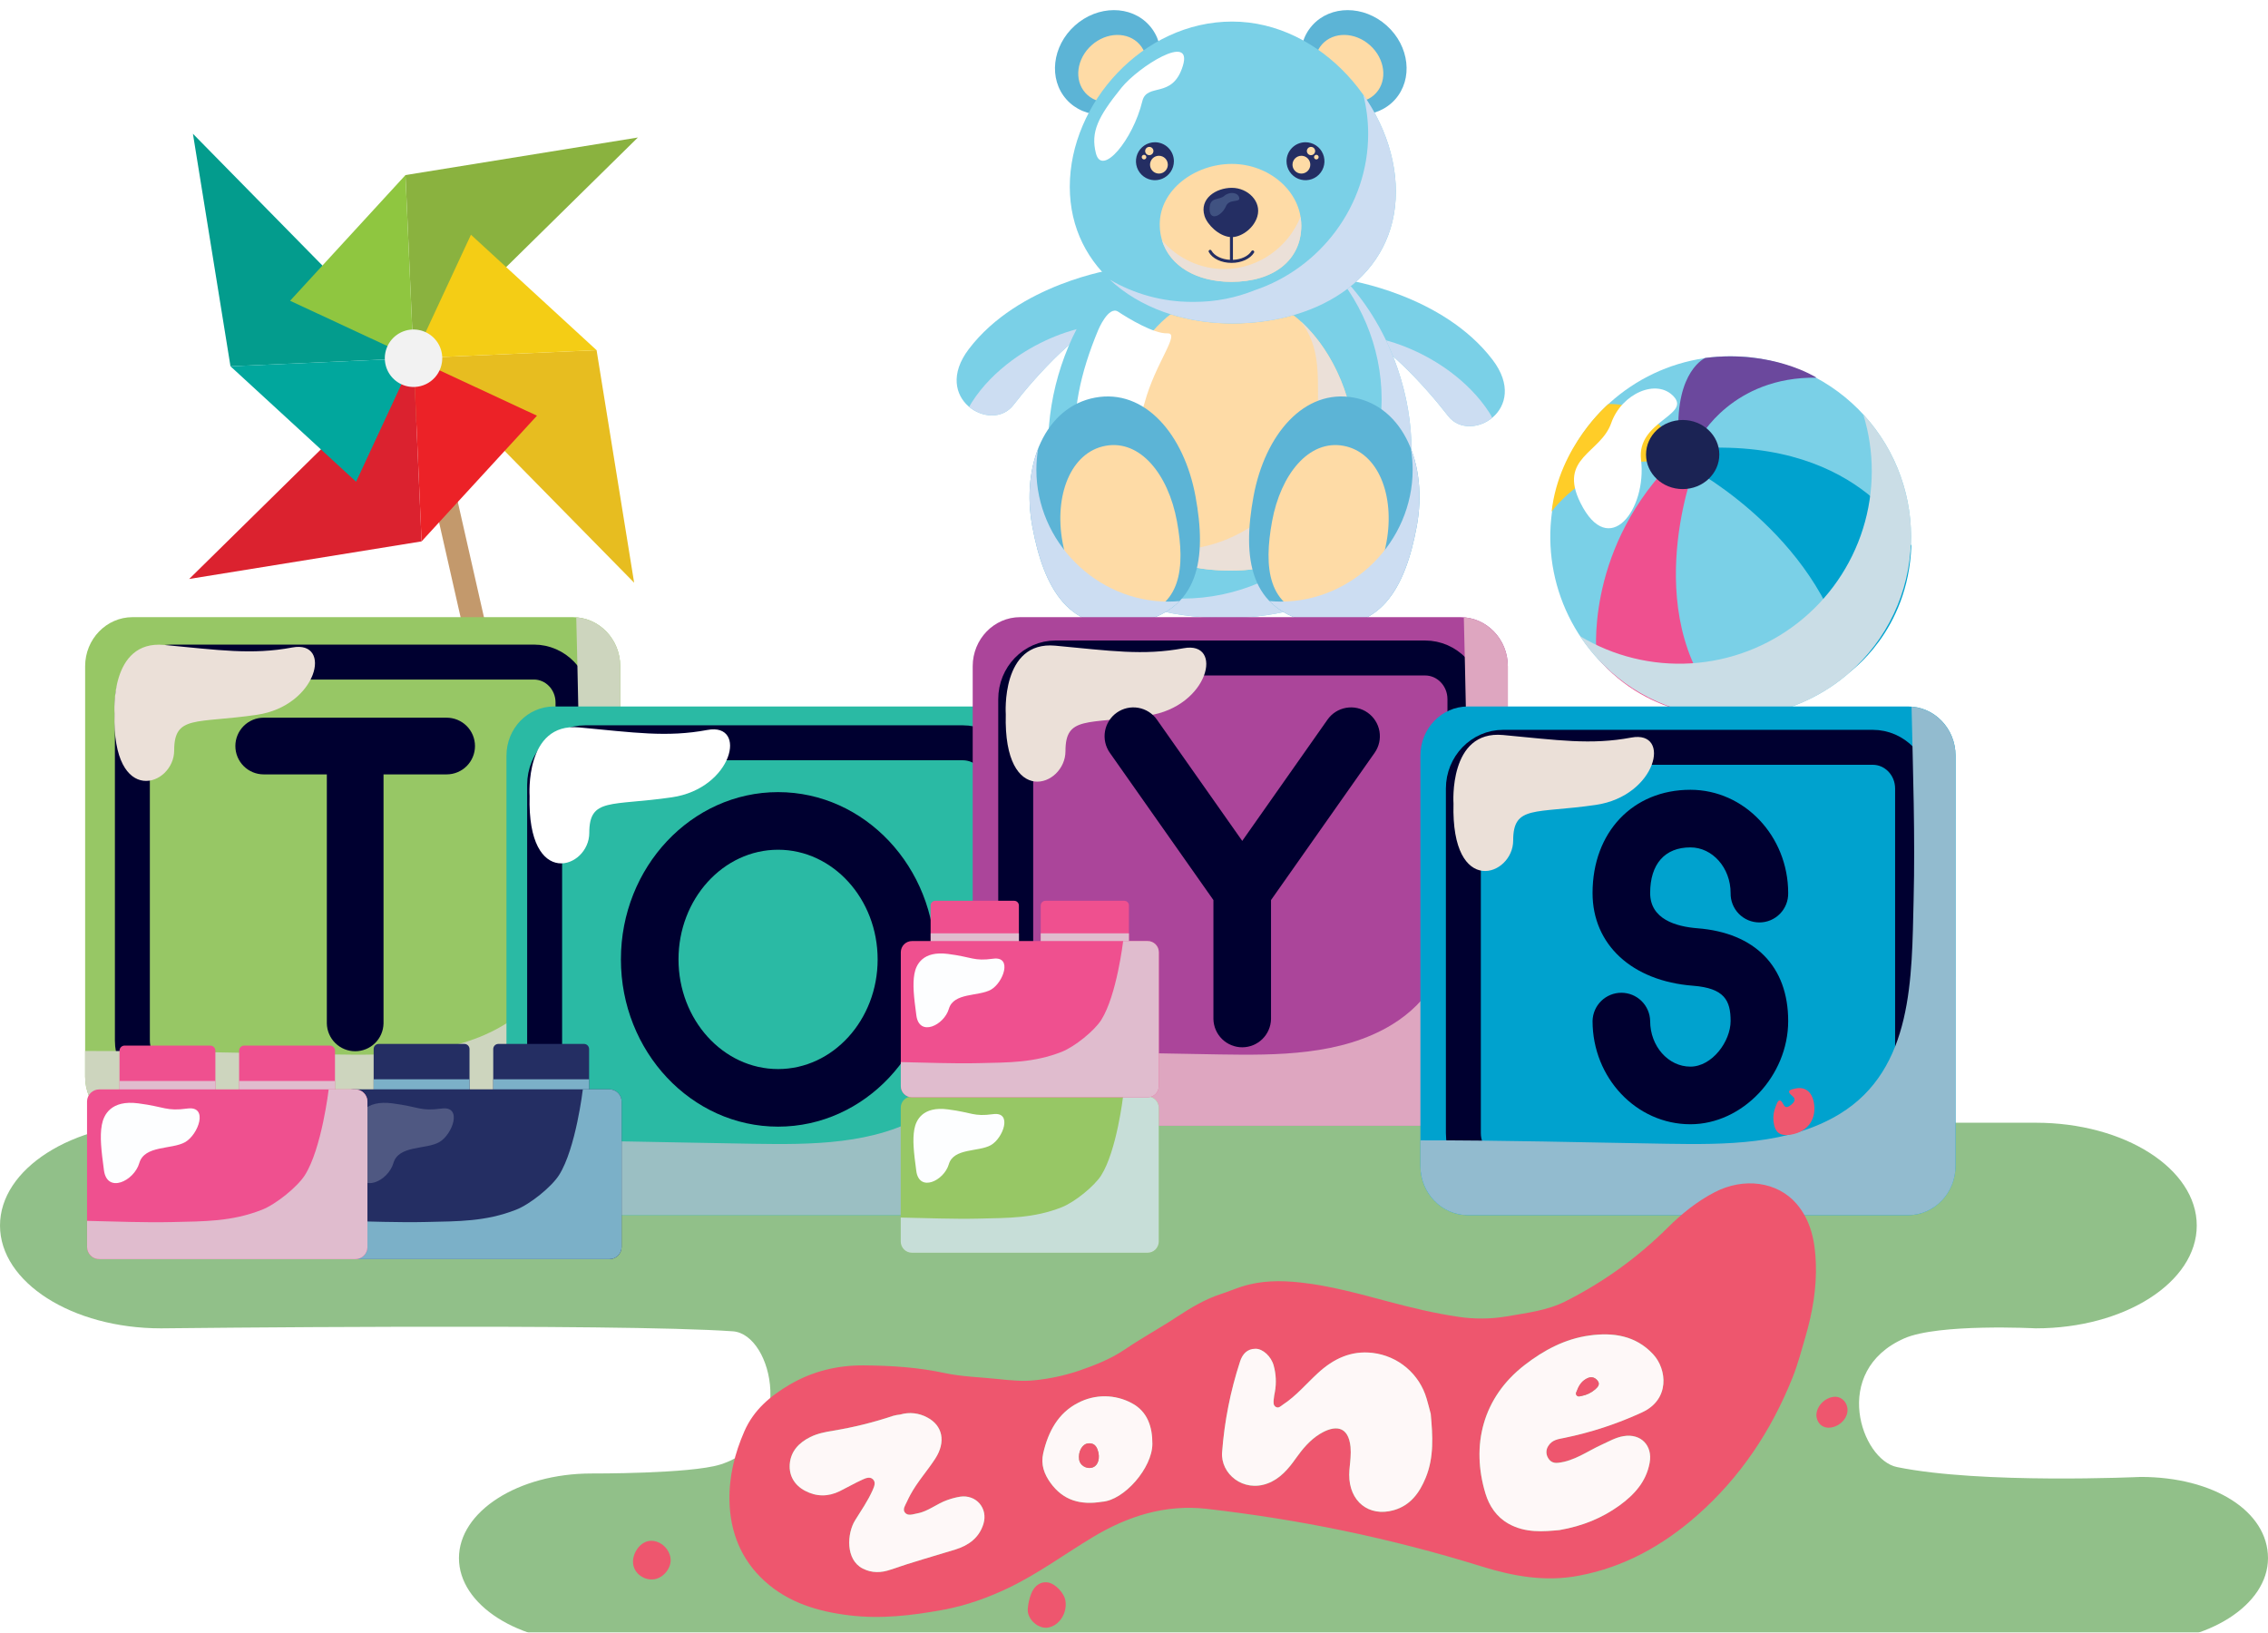 <svg width="896" height="645" viewBox="0 0 896 645" fill="none" xmlns="http://www.w3.org/2000/svg">
<g filter="url(#filter0_d_2_3)">
<g style="mix-blend-mode:multiply" opacity="0.63">
<path d="M845.691 579.464C845.691 579.464 782.637 582.392 749.391 575.557C735.382 572.676 723.061 537.68 752.26 524.747C765.777 518.758 804.266 520.764 804.266 520.764C839.384 520.764 867.855 502.58 867.855 480.152C867.855 457.725 839.384 439.537 804.266 439.537H63.594C28.476 439.537 0 457.716 0 480.152C0 502.589 28.476 520.764 63.594 520.764C63.594 520.764 244.068 518.715 289.536 521.937C305.558 523.072 314.65 565.187 284.515 574.577C272.657 578.272 233.681 578.102 233.681 578.102C204.752 578.102 181.316 593.078 181.316 611.551C181.316 630.023 204.752 645 233.681 645H843.635C872.55 645 896 630.023 896 611.551C896 593.078 874.611 579.464 845.691 579.464Z" fill="#519C44"/>
</g>
<path d="M754.993 208.051C754.993 222.154 750.813 235.941 742.982 247.667C735.152 259.393 724.021 268.533 710.999 273.93C697.976 279.327 683.647 280.739 669.823 277.988C655.998 275.237 643.3 268.445 633.333 258.473C623.366 248.5 616.578 235.795 613.829 221.962C611.079 208.13 612.49 193.793 617.884 180.763C623.278 167.733 632.413 156.597 644.132 148.761C655.852 140.926 669.631 136.744 683.726 136.744C702.627 136.744 720.754 144.256 734.119 157.629C747.485 171.002 754.993 189.139 754.993 208.051Z" fill="#7AD0E7"/>
<path d="M669.146 181.508C669.146 181.508 721.856 209.924 730.461 261.633C730.461 261.633 753.962 245.578 755.078 211.594C755.078 211.594 736.517 169.441 671.443 173.055L669.146 181.508Z" fill="#00A2CE"/>
<path d="M669.146 181.508C669.146 181.508 645.899 242.494 683.726 279.358C683.726 279.358 651.955 281.132 630.775 255.507C630.775 255.507 625.877 215.298 659.099 180.023L669.146 181.508Z" fill="#EF508F"/>
<path d="M671.443 169.157C671.443 169.157 684.364 144.738 717.653 145.202C717.653 145.202 700.392 134.062 673.684 137.406C673.684 137.406 661.997 142.42 663.108 167.487L671.443 169.157Z" fill="#6B489D"/>
<path d="M659.028 167.861C659.028 167.861 650.4 155.046 635.365 155.637C635.365 155.637 615.877 172.166 612.984 198.126C612.984 198.126 628.193 176.868 654.295 178.353L659.028 167.861Z" fill="#FFCD28"/>
<path d="M679.235 175.562C679.235 183.102 672.758 189.214 664.763 189.214C656.768 189.214 650.286 183.102 650.286 175.562C650.286 168.022 656.768 161.915 664.763 161.915C672.758 161.915 679.235 168.026 679.235 175.562Z" fill="#1B2354"/>
<g style="mix-blend-mode:multiply">
<path d="M736.096 159.691C740.631 174.413 740.594 190.166 735.988 204.867C731.383 219.567 722.426 232.523 710.303 242.02C698.18 251.517 683.461 257.109 668.093 258.056C652.726 259.003 637.432 255.26 624.236 247.323C629.659 255.544 636.725 262.551 644.989 267.903C653.253 273.255 662.535 276.837 672.251 278.421C681.967 280.006 691.905 279.559 701.44 277.109C710.975 274.659 719.899 270.26 727.65 264.188C735.401 258.115 741.81 250.502 746.475 241.829C751.139 233.155 753.957 223.608 754.75 213.791C755.544 203.973 754.296 194.097 751.085 184.786C747.875 175.475 742.771 166.931 736.096 159.691Z" fill="#CADDE6"/>
</g>
<g style="mix-blend-mode:soft-light">
<path d="M636.533 163.135C640.613 151.46 654.57 145.315 661.269 152.69C667.968 160.065 646.509 162.515 648.315 177.606C650.679 197.218 635.644 217.342 624.364 194.635C615.485 176.768 632.363 175.089 636.533 163.135Z" fill="white"/>
</g>
<path d="M450.73 35.233C441.695 43.326 428.538 43.359 421.338 35.308C414.137 27.257 415.622 14.182 424.647 6.093C433.672 -1.996 446.835 -2.034 454.035 6.017C461.235 14.068 459.76 27.125 450.73 35.233Z" fill="#5CB4D6"/>
<path d="M447.738 32.328C441.833 37.621 433.341 37.782 428.784 32.688C424.226 27.593 425.328 19.173 431.233 13.879C437.138 8.586 445.629 8.425 450.187 13.52C454.744 18.614 453.657 27.035 447.738 32.328Z" fill="#FEDBA6"/>
<path d="M532.398 106.672C532.398 106.672 570.013 112.301 589.681 138.163C604.635 157.827 580.811 171.565 572.112 160.339C562.656 148.125 545.996 129.885 530.455 123.309L532.398 106.672Z" fill="#7AD0E7"/>
<g style="mix-blend-mode:multiply">
<path d="M588.404 159.057C584.305 152.676 578.764 147.17 572.675 142.676C563.503 135.925 551.995 130.722 540.403 128.905C552.723 137.354 564.642 150.718 572.079 160.339C576.367 165.874 584.329 165.335 589.51 161.016C589.189 160.354 588.811 159.696 588.404 159.057Z" fill="#CCDDF2"/>
</g>
<path d="M440.036 102.396C440.036 102.396 402.417 108.025 382.749 133.891C367.795 153.556 391.623 167.288 400.318 156.068C409.773 143.849 426.434 125.608 441.979 119.038L440.036 102.396Z" fill="#7AD0E7"/>
<g style="mix-blend-mode:multiply">
<path d="M384.026 154.786C388.129 148.404 393.67 142.898 399.76 138.399C408.932 131.625 420.435 126.45 432.018 124.629C419.697 133.082 407.778 146.441 400.341 156.068C396.058 161.598 388.096 161.063 382.915 156.744C383.246 156.077 383.619 155.42 384.026 154.786Z" fill="#CCDDF2"/>
</g>
<path d="M521.747 35.233C530.772 43.326 543.939 43.359 551.135 35.308C558.331 27.257 556.851 14.182 547.825 6.093C538.8 -1.996 525.638 -2.034 518.437 6.017C511.237 14.068 512.712 27.125 521.747 35.233Z" fill="#5CB4D6"/>
<path d="M524.73 32.328C530.635 37.621 539.126 37.782 543.688 32.688C548.251 27.593 547.145 19.173 541.235 13.879C535.325 8.586 526.843 8.425 522.286 13.52C517.728 18.614 518.82 27.035 524.73 32.328Z" fill="#FEDBA6"/>
<path d="M557.636 173.859C557.636 216.708 528.583 240.119 484.581 240.119C433.951 240.119 414.085 215 414.085 172.151C414.085 129.303 443.138 84.945 484.581 84.945C527.302 84.945 557.636 131.01 557.636 173.859Z" fill="#7AD0E7"/>
<g style="mix-blend-mode:multiply">
<path d="M523.43 99.207C537.24 113.437 545.825 132.751 545.825 153.769C545.825 196.669 510.05 232.47 467.174 232.47C455.057 232.462 443.113 229.596 432.311 224.106C443.658 234.513 460.678 240.119 484.581 240.119C528.583 240.119 557.636 216.708 557.636 173.859C557.636 145.699 544.539 116.157 523.43 99.207Z" fill="#CCDDF2"/>
</g>
<path d="M535.429 174.507C535.429 204.844 515.884 221.415 486.26 221.415C452.22 221.415 438.835 203.633 438.835 173.296C438.835 142.96 458.375 111.559 486.26 111.559C515.024 111.559 535.429 144.171 535.429 174.507Z" fill="#FEDBA6"/>
<g style="mix-blend-mode:multiply">
<path d="M513.88 122.94C521.326 132.628 520.683 142.969 520.683 155.907C520.683 187.18 494.6 213.278 463.344 213.278C458.763 213.278 459.411 214.423 455.118 213.368C462.573 218.619 472.8 221.41 486.283 221.41C515.884 221.41 535.453 204.853 535.453 174.502C535.429 155.268 527.221 135.112 513.88 122.94Z" fill="#EBE0D8"/>
</g>
<path d="M551.447 71.69C551.447 104.629 522.082 123.778 486.775 123.778C451.468 123.778 422.633 102.703 422.633 69.77C422.633 36.836 451.473 4.518 486.775 4.518C522.078 4.518 551.447 38.761 551.447 71.69Z" fill="#7AD0E7"/>
<g style="mix-blend-mode:multiply">
<path d="M538.587 33.454C539.864 38.514 540.511 43.713 540.511 48.932C540.511 77.343 521.51 101.97 495.73 110.641C488.18 113.686 480.117 115.252 471.977 115.253H471.211H470.696C459.342 115.24 448.197 112.204 438.405 106.455C450.187 117.5 467.514 123.778 486.775 123.778C522.082 123.778 551.447 104.629 551.447 71.69C551.447 58.379 546.639 44.845 538.587 33.454Z" fill="#CCDDF2"/>
</g>
<path d="M463.76 59.708C463.757 61.191 463.315 62.639 462.49 63.87C461.665 65.102 460.493 66.06 459.123 66.625C457.754 67.191 456.247 67.337 454.794 67.046C453.341 66.754 452.008 66.038 450.961 64.989C449.915 63.939 449.203 62.603 448.915 61.148C448.628 59.694 448.778 58.187 449.346 56.818C449.914 55.449 450.876 54.279 452.108 53.456C453.341 52.634 454.79 52.195 456.271 52.196C457.256 52.197 458.231 52.392 459.141 52.77C460.05 53.148 460.877 53.701 461.572 54.399C462.268 55.096 462.819 55.925 463.194 56.836C463.57 57.746 463.762 58.723 463.76 59.708Z" fill="#242E63"/>
<path d="M461.363 61.056C461.363 61.751 461.157 62.431 460.771 63.009C460.385 63.587 459.837 64.037 459.195 64.303C458.553 64.569 457.846 64.639 457.165 64.503C456.484 64.368 455.858 64.033 455.367 63.541C454.875 63.05 454.541 62.424 454.405 61.742C454.27 61.06 454.339 60.353 454.605 59.711C454.871 59.069 455.321 58.52 455.899 58.134C456.476 57.748 457.156 57.541 457.85 57.541C458.782 57.541 459.676 57.912 460.334 58.571C460.993 59.23 461.363 60.124 461.363 61.056Z" fill="#FEDBA6"/>
<path d="M455.68 55.663C455.681 55.989 455.586 56.307 455.406 56.577C455.226 56.848 454.97 57.059 454.67 57.184C454.37 57.309 454.04 57.342 453.721 57.278C453.402 57.215 453.109 57.059 452.88 56.829C452.65 56.599 452.494 56.306 452.43 55.987C452.367 55.668 452.4 55.338 452.525 55.038C452.65 54.738 452.861 54.481 453.131 54.301C453.402 54.121 453.72 54.026 454.044 54.027C454.478 54.027 454.894 54.199 455.201 54.506C455.508 54.813 455.68 55.229 455.68 55.663Z" fill="#FEDBA6"/>
<path d="M452.872 58.066C452.872 58.246 452.819 58.421 452.719 58.571C452.62 58.72 452.478 58.836 452.313 58.905C452.147 58.974 451.965 58.992 451.789 58.958C451.613 58.923 451.451 58.837 451.324 58.71C451.197 58.584 451.11 58.422 451.075 58.247C451.039 58.071 451.056 57.888 451.124 57.722C451.192 57.556 451.308 57.414 451.457 57.314C451.605 57.213 451.78 57.159 451.96 57.158C452.079 57.158 452.198 57.181 452.308 57.226C452.419 57.272 452.52 57.338 452.604 57.423C452.689 57.507 452.757 57.607 452.802 57.718C452.848 57.828 452.872 57.947 452.872 58.066Z" fill="#FEDBA6"/>
<path d="M508.254 59.708C508.256 61.191 508.699 62.64 509.525 63.872C510.351 65.103 511.523 66.062 512.894 66.627C514.264 67.192 515.771 67.337 517.225 67.044C518.678 66.752 520.012 66.035 521.058 64.984C522.103 63.933 522.814 62.595 523.1 61.14C523.386 59.684 523.234 58.177 522.663 56.808C522.093 55.439 521.13 54.27 519.895 53.45C518.661 52.629 517.211 52.192 515.728 52.196C513.742 52.201 511.838 52.995 510.437 54.404C509.035 55.812 508.25 57.72 508.254 59.708Z" fill="#242E63"/>
<path d="M510.617 61.056C510.617 61.751 510.823 62.431 511.209 63.009C511.595 63.587 512.144 64.037 512.786 64.303C513.428 64.569 514.134 64.639 514.815 64.503C515.497 64.368 516.123 64.033 516.614 63.541C517.105 63.05 517.44 62.424 517.575 61.742C517.711 61.06 517.641 60.353 517.376 59.711C517.11 59.069 516.659 58.52 516.082 58.134C515.504 57.748 514.825 57.541 514.13 57.541C513.199 57.541 512.305 57.912 511.646 58.571C510.988 59.23 510.617 60.124 510.617 61.056Z" fill="#FEDBA6"/>
<path d="M516.291 55.663C516.29 55.988 516.385 56.306 516.565 56.577C516.745 56.847 517.001 57.058 517.3 57.183C517.6 57.308 517.93 57.342 518.249 57.279C518.567 57.216 518.86 57.06 519.09 56.831C519.32 56.601 519.476 56.309 519.54 55.99C519.604 55.672 519.571 55.341 519.447 55.041C519.323 54.741 519.113 54.484 518.843 54.304C518.573 54.123 518.256 54.027 517.931 54.027C517.497 54.027 517.08 54.199 516.773 54.506C516.465 54.813 516.292 55.229 516.291 55.663Z" fill="#FEDBA6"/>
<path d="M519.127 58.066C519.127 58.246 519.181 58.421 519.28 58.571C519.38 58.72 519.521 58.836 519.687 58.905C519.852 58.974 520.035 58.992 520.211 58.958C520.386 58.923 520.548 58.837 520.675 58.71C520.803 58.584 520.889 58.422 520.925 58.247C520.96 58.071 520.943 57.888 520.875 57.722C520.807 57.556 520.692 57.414 520.543 57.314C520.394 57.213 520.219 57.159 520.04 57.158C519.92 57.158 519.802 57.181 519.691 57.226C519.58 57.272 519.48 57.338 519.395 57.423C519.31 57.507 519.243 57.607 519.197 57.718C519.151 57.828 519.127 57.947 519.127 58.066Z" fill="#FEDBA6"/>
<path d="M514.088 85.139C514.088 98.744 503.181 107.325 486.506 107.325C469.831 107.325 458.167 98.228 458.167 84.619C458.167 71.009 472.01 60.754 486.657 60.754C501.304 60.754 514.088 71.534 514.088 85.139Z" fill="#FEDBA6"/>
<g style="mix-blend-mode:multiply">
<path d="M483.593 102.301C478.933 102.279 474.331 101.253 470.102 99.294C465.872 97.335 462.113 94.489 459.08 90.948C462.11 100.986 472.502 107.349 486.501 107.349C503.176 107.349 514.083 98.767 514.083 85.163C514.082 83.982 513.982 82.803 513.785 81.638C508.982 93.63 497.153 102.301 483.593 102.301Z" fill="#EBE0D8"/>
</g>
<path d="M496.722 81.525C498.495 75.574 492.94 70.2 486.662 70.2C480.383 70.2 473.736 74.486 475.873 81.331C476.97 84.832 481.546 89.226 485.905 89.633V98.644C482.624 98.479 479.759 97.065 478.61 95.021C478.575 94.948 478.525 94.882 478.464 94.829C478.403 94.776 478.331 94.736 478.254 94.711C478.177 94.686 478.095 94.678 478.014 94.686C477.934 94.694 477.855 94.718 477.784 94.758C477.713 94.797 477.651 94.85 477.601 94.915C477.552 94.979 477.516 95.053 477.496 95.132C477.476 95.21 477.472 95.292 477.485 95.373C477.498 95.453 477.527 95.529 477.57 95.598C478.988 98.181 482.534 99.856 486.553 99.856C490.42 99.856 493.9 98.276 495.408 95.835C495.449 95.768 495.477 95.694 495.49 95.616C495.502 95.539 495.5 95.459 495.482 95.383C495.464 95.306 495.431 95.234 495.385 95.171C495.339 95.107 495.281 95.053 495.214 95.011C495.148 94.97 495.073 94.942 494.996 94.93C494.918 94.917 494.839 94.92 494.763 94.938C494.686 94.956 494.614 94.989 494.551 95.035C494.487 95.081 494.433 95.139 494.392 95.206C493.162 97.197 490.33 98.517 487.087 98.649V89.661C490.912 89.354 495.399 85.99 496.722 81.525Z" fill="#242E63"/>
<path opacity="0.2" d="M483.669 73.374C485.735 71.582 489.092 71.955 489.564 74.098C490.037 76.241 485.655 74.354 484.336 77.447C482.634 81.468 477.532 83.677 477.863 78.076C478.137 73.672 481.56 75.21 483.669 73.374Z" fill="#B3E4FA"/>
<g style="mix-blend-mode:soft-light">
<path d="M433.847 126.408C433.847 126.408 437.904 116.578 441.752 119.142C445.601 121.706 455.851 127.907 461.188 127.69C466.526 127.472 456.489 139.232 452.205 155.051C447.922 170.869 426.798 190.326 425.087 174.715C423.375 159.105 426.798 143.296 433.847 126.408Z" fill="white"/>
</g>
<path d="M559.702 203.94C555.196 228.33 545.154 246.921 519.312 242.143C493.47 237.366 490.732 216.41 495.233 192.024C499.734 167.639 515.237 149.45 534.857 153.078C554.477 156.706 564.198 179.55 559.702 203.94Z" fill="#5CB4D6"/>
<path d="M547.735 210.236C544.327 228.685 537.093 242.792 518.99 239.447C500.888 236.103 499.162 220.322 502.561 201.882C505.961 183.443 517.043 169.578 530.782 172.123C544.521 174.668 551.14 191.792 547.735 210.236Z" fill="#FEDBA6"/>
<g style="mix-blend-mode:multiply">
<path d="M557.39 173.23C557.849 175.981 558.081 178.766 558.085 181.556C558.085 209.938 534.398 233.662 506.013 233.662C504.49 233.662 502.992 233.577 501.498 233.444C505.545 237.64 511.322 240.668 519.312 242.143C545.154 246.921 555.196 228.33 559.702 203.94C561.753 192.824 560.836 182.033 557.39 173.23Z" fill="#CCDDF2"/>
</g>
<path d="M407.821 203.94C412.326 228.33 422.363 246.921 448.206 242.143C474.048 237.366 476.79 216.41 472.284 192.024C467.779 167.639 452.281 149.45 432.661 153.078C413.04 156.706 403.296 179.55 407.821 203.94Z" fill="#5CB4D6"/>
<path d="M419.777 210.236C423.186 228.685 430.42 242.792 448.532 239.447C466.644 236.103 468.356 220.322 464.956 201.882C461.557 183.443 450.48 169.578 436.727 172.123C422.973 174.668 416.378 191.792 419.777 210.236Z" fill="#FEDBA6"/>
<g style="mix-blend-mode:multiply">
<path d="M410.128 173.23C409.669 175.981 409.437 178.766 409.433 181.556C409.433 209.938 433.124 233.662 461.505 233.662C463.027 233.662 464.526 233.577 466.015 233.444C461.973 237.64 456.196 240.668 448.206 242.143C422.363 246.921 412.326 228.33 407.821 203.94C405.764 192.824 406.681 182.033 410.128 173.23Z" fill="#CCDDF2"/>
</g>
<g style="mix-blend-mode:soft-light">
<path d="M443.01 30.71C449.742 22.352 471.377 8.709 467.301 22.016C463.226 35.322 453.094 28.473 451.279 35.999C447.615 51.179 435.337 65.99 432.949 56.553C430.821 48.109 433.776 42.167 443.01 30.71Z" fill="white"/>
</g>
<path d="M163.369 137.52L205.333 322.519" stroke="#C3996C" stroke-width="9" stroke-miterlimit="10"/>
<path d="M76.217 48.842L91.053 140.703L163.369 137.52L76.217 48.842Z" fill="#039C8D"/>
<path d="M250.522 226.197L235.686 134.336L163.369 137.52L250.522 226.197Z" fill="#E7BD20"/>
<path d="M251.997 50.323L160.188 65.162L163.369 137.52L251.997 50.323Z" fill="#8AB23F"/>
<path d="M74.742 224.721L166.551 209.877L163.369 137.52L74.742 224.721Z" fill="#DB222F"/>
<path d="M91.053 140.703L140.685 186.314L163.369 137.52L91.053 140.703Z" fill="#01A79D"/>
<path d="M235.686 134.336L186.053 88.73L163.369 137.52L235.686 134.336Z" fill="#F4CD15"/>
<path d="M160.188 65.162L114.602 114.818L163.369 137.52L160.188 65.162Z" fill="#8FC640"/>
<path d="M166.551 209.877L212.137 160.221L163.369 137.52L166.551 209.877Z" fill="#EC2227"/>
<path d="M174.593 139.194C174.923 136.973 174.588 134.704 173.629 132.673C172.67 130.643 171.131 128.943 169.206 127.788C167.281 126.633 165.057 126.075 162.816 126.185C160.574 126.294 158.415 127.067 156.612 128.404C154.809 129.741 153.443 131.584 152.687 133.698C151.931 135.812 151.818 138.104 152.363 140.282C152.908 142.46 154.087 144.428 155.75 145.936C157.413 147.444 159.485 148.425 161.705 148.754C164.681 149.196 167.711 148.437 170.128 146.644C172.544 144.851 174.151 142.172 174.593 139.194Z" fill="#F2F2F2"/>
<path d="M245.033 421.367C245.033 432.077 236.636 440.762 226.282 440.762H52.389C42.026 440.762 33.634 432.081 33.634 421.367V259.202C33.634 248.492 42.026 239.807 52.389 239.807H226.282C236.636 239.807 245.033 248.487 245.033 259.202V421.367Z" fill="#97C765"/>
<path d="M226.377 407.052C226.377 415.87 219.46 423.023 210.931 423.023H67.74C59.206 423.023 52.299 415.87 52.299 407.052V273.516C52.299 264.698 59.206 257.551 67.74 257.551H210.931C219.441 257.551 226.377 264.698 226.377 273.516V407.052Z" stroke="#000030" stroke-width="13.81" stroke-miterlimit="10"/>
<g style="mix-blend-mode:soft-light">
<path d="M45.236 277.892C45.236 277.892 43.231 248.776 64.809 250.781C86.386 252.787 99.426 254.797 115.481 251.789C131.537 248.78 125.519 274.883 101.435 278.393C77.352 281.903 68.813 278.393 68.813 292.452C68.813 306.511 44.238 315.21 45.236 277.892Z" fill="#EBE0D8"/>
</g>
<path d="M176.461 279.528H104.173C101.205 279.528 98.358 280.708 96.26 282.808C94.161 284.908 92.982 287.756 92.982 290.725C92.982 293.695 94.161 296.543 96.26 298.643C98.358 300.743 101.205 301.922 104.173 301.922H129.121V400.316C129.181 403.248 130.388 406.039 132.481 408.091C134.574 410.143 137.388 411.293 140.319 411.293C143.25 411.293 146.063 410.143 148.157 408.091C150.25 406.039 151.457 403.248 151.517 400.316V301.922H176.461C179.429 301.922 182.275 300.743 184.374 298.643C186.472 296.543 187.651 293.695 187.651 290.725C187.651 287.756 186.472 284.908 184.374 282.808C182.275 280.708 179.429 279.528 176.461 279.528Z" fill="#000030"/>
<g style="mix-blend-mode:multiply">
<path d="M227.653 239.887C228.225 265.432 229.119 290.948 228.476 316.478C227.715 346.649 228.476 382.927 199.301 400.756C179.226 413.022 153.687 412.909 131.112 412.554C98.201 412.038 66.549 411.135 33.634 411.201V421.367C33.634 432.077 42.026 440.762 52.389 440.762H226.282C236.636 440.762 245.033 432.081 245.033 421.367V259.202C245.033 248.984 237.35 240.611 227.653 239.887Z" fill="#CDD5BE"/>
</g>
<path d="M411.485 456.651C411.485 467.361 403.088 476.046 392.734 476.046H218.831C208.477 476.046 200.086 467.366 200.086 456.651V294.491C200.086 283.786 208.477 275.096 218.831 275.096H392.734C403.088 275.096 411.485 283.776 411.485 294.491V456.651Z" fill="#2ABAA4"/>
<path d="M396.403 445.095C396.403 454.272 389.207 461.718 380.329 461.718H231.237C222.358 461.718 215.163 454.272 215.163 445.095V306.062C215.163 296.88 222.358 289.439 231.237 289.439H380.324C389.207 289.439 396.398 296.88 396.398 306.062L396.403 445.095Z" stroke="#000030" stroke-width="13.81" stroke-miterlimit="10"/>
<g style="mix-blend-mode:soft-light">
<path d="M209.229 310.48C209.229 310.48 207.215 281.359 228.788 283.365C250.361 285.37 263.415 287.381 279.47 284.372C295.526 281.364 289.507 307.467 265.424 310.981C241.34 314.496 232.802 310.981 232.802 325.036C232.802 339.09 208.222 347.784 209.229 310.48Z" fill="white"/>
</g>
<g style="mix-blend-mode:multiply">
<path d="M394.105 275.176C394.668 300.721 395.566 326.237 394.923 351.772C394.162 381.943 394.923 418.216 365.753 436.05C345.674 448.316 320.139 448.198 297.564 447.848C264.658 447.328 233.001 446.429 200.086 446.495V456.651C200.086 467.361 208.477 476.046 218.831 476.046H392.734C403.088 476.046 411.485 467.366 411.485 456.651V294.491C411.485 284.268 403.812 275.905 394.105 275.176Z" fill="#9BBFC3"/>
</g>
<path d="M307.393 441.083C273.159 441.083 245.298 411.442 245.298 375.008C245.298 338.574 273.159 308.928 307.393 308.928C341.627 308.928 369.478 338.574 369.478 375.008C369.478 411.442 341.622 441.083 307.393 441.083ZM307.393 331.691C285.701 331.691 268.053 351.129 268.053 375.008C268.053 398.888 285.701 418.335 307.393 418.335C329.084 418.335 346.723 398.907 346.723 375.027C346.723 351.148 329.07 331.691 307.393 331.691Z" fill="#000030"/>
<path d="M595.685 421.367C595.685 432.072 587.284 440.762 576.92 440.762H403.027C392.678 440.762 384.276 432.077 384.276 421.367V259.202C384.276 248.492 392.678 239.807 403.027 239.807H576.92C587.284 239.807 595.685 248.487 595.685 259.202V421.367Z" fill="#AB459A"/>
<path d="M578.698 408.353C578.698 417.341 571.644 424.636 562.954 424.636H417.007C408.317 424.636 401.268 417.341 401.268 408.353V272.215C401.268 263.227 408.317 255.938 417.007 255.938H562.997C571.687 255.938 578.74 263.222 578.74 272.215L578.698 408.353Z" stroke="#000030" stroke-width="13.81" stroke-miterlimit="10"/>
<g style="mix-blend-mode:multiply">
<path d="M578.301 239.882C578.868 265.427 579.762 290.971 579.119 316.478C578.362 346.649 579.147 382.927 549.948 400.756C529.869 413.018 504.329 412.909 481.754 412.554C448.844 412.038 417.201 411.135 384.276 411.201V421.367C384.276 432.072 392.678 440.762 403.027 440.762H576.92C587.284 440.762 595.685 432.077 595.685 421.367V259.202C595.685 248.984 588.012 240.611 578.301 239.882Z" fill="#DEA6C0"/>
</g>
<g style="mix-blend-mode:soft-light">
<path d="M397.344 278.185C397.344 278.185 395.344 249.069 416.917 251.075C438.49 253.08 451.543 255.091 467.599 252.082C483.655 249.074 477.631 275.176 453.548 278.691C429.465 282.206 420.926 278.691 420.926 292.745C420.926 306.8 396.346 315.504 397.344 278.185Z" fill="#EBE0D8"/>
</g>
<path d="M540.299 277.527C537.831 275.791 534.776 275.106 531.804 275.623C528.832 276.14 526.187 277.817 524.451 280.285L490.761 328.2L457.051 280.285C455.315 277.817 452.669 276.14 449.697 275.623C446.724 275.106 443.668 275.792 441.201 277.53C438.734 279.267 437.058 281.914 436.542 284.889C436.025 287.863 436.711 290.92 438.447 293.389L479.376 351.573V398.58C479.437 401.559 480.662 404.396 482.789 406.481C484.916 408.566 487.776 409.734 490.754 409.734C493.731 409.734 496.591 408.566 498.718 406.481C500.845 404.396 502.07 401.559 502.131 398.58V351.573L543.069 293.389C544.804 290.918 545.486 287.858 544.967 284.884C544.447 281.909 542.768 279.263 540.299 277.527Z" fill="#000030"/>
<path d="M772.538 456.651C772.538 467.361 764.137 476.046 753.788 476.046H579.904C569.55 476.046 561.153 467.366 561.153 456.651V294.491C561.153 283.786 569.55 275.096 579.904 275.096H753.807C764.156 275.096 772.557 283.781 772.557 294.491L772.538 456.651Z" fill="#00A2CE"/>
<path d="M755.589 443.647C755.589 452.635 748.54 459.92 739.845 459.92H593.86C585.165 459.92 578.121 452.64 578.121 443.647V307.504C578.121 298.516 585.165 291.227 593.86 291.227H739.845C748.54 291.227 755.589 298.516 755.589 307.504V443.647Z" stroke="#000030" stroke-width="13.81" stroke-miterlimit="10"/>
<g style="mix-blend-mode:multiply">
<path d="M755.178 275.176C755.74 300.721 756.638 326.237 755.991 351.767C755.23 381.943 755.991 418.221 726.82 436.05C706.746 448.316 681.206 448.198 658.631 447.848C625.721 447.328 594.073 446.429 561.153 446.495V456.651C561.153 467.361 569.55 476.046 579.904 476.046H753.807C764.156 476.046 772.557 467.366 772.557 456.651V294.491C772.538 284.264 764.889 275.905 755.178 275.176Z" fill="#92BBCF"/>
</g>
<g style="mix-blend-mode:soft-light">
<path d="M574.221 313.479C574.221 313.479 572.221 284.363 593.794 286.369C615.367 288.374 628.411 290.385 644.471 287.376C660.532 284.368 654.508 310.466 630.42 313.98C606.332 317.495 597.798 313.98 597.798 328.039C597.798 342.098 573.223 350.798 574.221 313.479Z" fill="#EBE0D8"/>
</g>
<path d="M667.808 440.137C646.49 440.137 629.158 421.84 629.158 399.347C629.218 396.368 630.444 393.531 632.571 391.446C634.698 389.36 637.557 388.192 640.535 388.192C643.513 388.192 646.372 389.36 648.5 391.446C650.627 393.531 651.852 396.368 651.913 399.347C651.913 409.281 659.042 417.374 667.808 417.374C676.36 417.374 683.698 407.44 683.698 399.347C683.698 391.253 681.268 386.376 668.838 385.415C644.726 383.556 629.158 369.18 629.158 348.797C629.158 324.775 645.053 308.006 667.808 308.006C689.111 308.006 706.443 326.303 706.443 348.797C706.474 350.311 706.203 351.815 705.645 353.223C705.087 354.631 704.255 355.913 703.195 356.994C702.136 358.076 700.872 358.935 699.477 359.521C698.082 360.108 696.584 360.41 695.07 360.41C693.557 360.41 692.059 360.108 690.664 359.521C689.269 358.935 688.005 358.076 686.945 356.994C685.886 355.913 685.054 354.631 684.496 353.223C683.938 351.815 683.667 350.311 683.698 348.797C683.698 338.863 676.568 330.764 667.808 330.764C657.704 330.764 651.913 337.339 651.913 348.797C651.913 359.109 662.068 362.042 670.592 362.718C693.38 364.483 706.443 377.856 706.443 399.347C706.443 421.078 688.383 440.137 667.808 440.137Z" fill="#000030"/>
<path d="M402.502 431.206V415.123C402.502 414.878 402.454 414.636 402.36 414.409C402.267 414.183 402.129 413.978 401.956 413.805C401.783 413.632 401.578 413.494 401.352 413.401C401.126 413.307 400.884 413.259 400.639 413.259H369.511C369.018 413.26 368.546 413.457 368.197 413.806C367.849 414.156 367.653 414.629 367.653 415.123V431.206H402.502Z" fill="#97C765"/>
<path d="M445.974 431.206V415.123C445.974 414.629 445.779 414.156 445.43 413.806C445.082 413.457 444.609 413.26 444.116 413.259H412.988C412.744 413.259 412.501 413.307 412.275 413.401C412.049 413.494 411.844 413.632 411.671 413.805C411.498 413.978 411.361 414.183 411.267 414.409C411.174 414.636 411.125 414.878 411.125 415.123V431.206H445.974Z" fill="#97C765"/>
<g style="mix-blend-mode:multiply">
<path d="M402.502 426.13H367.653V431.206H402.502V426.13Z" fill="#C7DED8"/>
<path d="M445.969 426.13H411.125V431.206H445.969V426.13Z" fill="#C7DED8"/>
</g>
<path d="M457.779 486.51C457.775 487.091 457.656 487.665 457.43 488.2C457.204 488.735 456.875 489.22 456.461 489.628C456.048 490.036 455.558 490.358 455.02 490.576C454.482 490.794 453.906 490.904 453.326 490.9H360.301C359.721 490.904 359.145 490.794 358.607 490.576C358.069 490.358 357.58 490.036 357.166 489.628C356.752 489.22 356.423 488.735 356.197 488.2C355.971 487.665 355.852 487.091 355.848 486.51V433.562C355.858 432.39 356.333 431.269 357.168 430.447C358.003 429.625 359.13 429.168 360.301 429.177H453.326C454.497 429.168 455.625 429.625 456.46 430.447C457.295 431.269 457.769 432.39 457.779 433.562V486.51Z" fill="#97C765"/>
<g style="mix-blend-mode:multiply">
<path d="M453.326 429.177H443.681C443.681 429.177 441.161 450.639 435.053 460.318C432.367 464.575 424.562 470.928 419.371 472.957C408.36 477.272 398.469 477.139 386.791 477.409C376.475 477.645 366.164 477.186 355.848 476.997V486.51C355.852 487.091 355.971 487.665 356.197 488.2C356.423 488.735 356.752 489.22 357.166 489.628C357.58 490.036 358.069 490.358 358.607 490.576C359.145 490.794 359.721 490.904 360.301 490.9H453.326C453.906 490.904 454.482 490.794 455.02 490.576C455.558 490.358 456.048 490.036 456.461 489.628C456.875 489.22 457.204 488.735 457.43 488.2C457.656 487.665 457.775 487.091 457.779 486.51V433.562C457.769 432.39 457.295 431.269 456.46 430.447C455.625 429.625 454.497 429.168 453.326 429.177Z" fill="#C7DED8"/>
</g>
<g style="mix-blend-mode:soft-light">
<path d="M361.219 442.124C361.885 438.458 364.528 432.994 374.419 434.257C384.309 435.52 384.527 437.209 392.323 436.15C400.119 435.09 396.323 445.611 391.481 448.373C386.64 451.136 376.735 449.428 374.84 455.942C372.944 462.456 363.143 467.163 361.989 458.577C361.011 451.259 360.453 446.353 361.219 442.124Z" fill="#FDFEFF"/>
</g>
<path d="M402.526 369.795V353.712C402.526 353.219 402.33 352.746 401.981 352.397C401.633 352.048 401.16 351.853 400.668 351.853H369.544C369.298 351.849 369.053 351.894 368.824 351.986C368.595 352.077 368.387 352.214 368.211 352.387C368.035 352.56 367.895 352.766 367.799 352.993C367.703 353.221 367.654 353.465 367.653 353.712V369.795H402.526Z" fill="#EF508F"/>
<path d="M445.998 369.795V353.712C445.998 353.467 445.951 353.225 445.858 353C445.764 352.774 445.628 352.568 445.455 352.396C445.282 352.223 445.077 352.086 444.852 351.993C444.626 351.9 444.384 351.852 444.14 351.853H413.017C412.772 351.852 412.53 351.9 412.304 351.993C412.078 352.086 411.873 352.223 411.7 352.395C411.527 352.568 411.389 352.773 411.296 352.999C411.202 353.225 411.154 353.467 411.154 353.712V369.795H445.998Z" fill="#EF508F"/>
<g style="mix-blend-mode:multiply">
<g style="mix-blend-mode:multiply">
<path d="M402.526 364.715H367.682V369.795H402.526V364.715Z" fill="#E0BCCE"/>
</g>
<g style="mix-blend-mode:multiply">
<path d="M445.998 364.715H411.154V369.795H445.998V364.715Z" fill="#E0BCCE"/>
</g>
</g>
<path d="M457.808 425.099C457.798 426.271 457.323 427.392 456.488 428.214C455.653 429.036 454.526 429.493 453.354 429.484H360.325C359.745 429.489 359.17 429.379 358.633 429.161C358.095 428.943 357.606 428.621 357.193 428.214C356.78 427.807 356.451 427.322 356.225 426.788C355.999 426.253 355.881 425.679 355.876 425.099V372.146C355.881 371.566 355.999 370.992 356.225 370.458C356.451 369.924 356.78 369.439 357.193 369.032C357.606 368.625 358.095 368.303 358.633 368.085C359.17 367.867 359.745 367.757 360.325 367.761H453.354C454.526 367.752 455.653 368.209 456.488 369.031C457.323 369.854 457.798 370.974 457.808 372.146V425.099Z" fill="#EF508F"/>
<g style="mix-blend-mode:multiply">
<path d="M453.354 367.761H443.714C443.714 367.761 441.19 389.223 435.077 398.907C432.396 403.164 424.59 409.512 419.404 411.542C408.388 415.856 398.493 415.728 386.815 415.993C376.499 416.234 366.188 415.771 355.876 415.586V425.099C355.881 425.679 355.999 426.253 356.225 426.788C356.451 427.322 356.78 427.807 357.193 428.214C357.606 428.621 358.095 428.943 358.633 429.161C359.17 429.379 359.745 429.489 360.325 429.484H453.354C454.526 429.493 455.653 429.036 456.488 428.214C457.323 427.392 457.798 426.271 457.808 425.099V372.146C457.798 370.974 457.323 369.854 456.488 369.031C455.653 368.209 454.526 367.752 453.354 367.761Z" fill="#E0BCCE"/>
</g>
<g style="mix-blend-mode:soft-light">
<path d="M361.252 380.713C361.909 377.047 364.561 371.583 374.447 372.846C384.333 374.109 384.555 375.793 392.351 374.739C400.147 373.684 396.351 384.2 391.505 386.957C386.659 389.715 376.764 388.012 374.868 394.526C372.972 401.04 363.171 405.747 362.022 397.161C361.039 389.843 360.481 384.942 361.252 380.713Z" fill="#FDFEFF"/>
</g>
<path d="M185.486 427.895V410.421C185.485 410.154 185.432 409.891 185.33 409.645C185.227 409.399 185.077 409.176 184.888 408.989C184.7 408.801 184.476 408.653 184.229 408.552C183.983 408.451 183.719 408.399 183.453 408.401H149.635C149.099 408.402 148.586 408.616 148.207 408.995C147.829 409.375 147.616 409.889 147.616 410.425V427.9L185.486 427.895Z" fill="#242E63"/>
<path d="M232.731 427.895V410.421C232.73 409.889 232.519 409.378 232.145 409C231.771 408.622 231.263 408.407 230.731 408.401H196.885C196.348 408.401 195.833 408.614 195.454 408.994C195.075 409.373 194.861 409.888 194.861 410.425V427.9L232.731 427.895Z" fill="#242E63"/>
<g style="mix-blend-mode:multiply">
<path d="M185.486 422.374H147.616V427.895H185.486V422.374Z" fill="#7BB0C8"/>
<path d="M232.731 422.374H194.861V427.895H232.731V422.374Z" fill="#7BB0C8"/>
</g>
<path d="M245.567 488.663C245.562 489.294 245.433 489.919 245.187 490.5C244.94 491.082 244.582 491.609 244.132 492.052C243.682 492.495 243.149 492.844 242.564 493.081C241.978 493.318 241.352 493.437 240.721 493.431H139.626C138.996 493.436 138.37 493.317 137.785 493.08C137.201 492.843 136.668 492.493 136.219 492.05C135.769 491.607 135.411 491.08 135.165 490.499C134.919 489.918 134.79 489.294 134.785 488.663V431.107C134.79 430.476 134.919 429.852 135.165 429.271C135.411 428.689 135.769 428.162 136.219 427.719C136.668 427.277 137.201 426.927 137.785 426.69C138.37 426.453 138.996 426.334 139.626 426.339H240.721C241.995 426.329 243.222 426.825 244.13 427.719C245.039 428.613 245.556 429.832 245.567 431.107V488.663Z" fill="#242E63"/>
<g style="mix-blend-mode:multiply">
<path d="M240.721 426.348H230.258C230.258 426.348 227.521 449.674 220.874 460.195C217.957 464.812 209.48 471.723 203.854 473.913C191.883 478.601 181.127 478.459 168.442 478.747C157.228 479.008 146.023 478.511 134.813 478.303V488.644C134.818 489.275 134.948 489.899 135.194 490.48C135.44 491.061 135.798 491.588 136.247 492.031C136.697 492.474 137.229 492.824 137.814 493.061C138.398 493.298 139.024 493.417 139.655 493.412H240.721C241.352 493.418 241.978 493.299 242.564 493.062C243.149 492.825 243.682 492.476 244.132 492.033C244.582 491.59 244.94 491.063 245.187 490.481C245.433 489.9 245.562 489.275 245.567 488.644V431.107C245.553 429.833 245.036 428.617 244.127 427.725C243.219 426.833 241.994 426.338 240.721 426.348Z" fill="#7BB0C8"/>
</g>
<path opacity="0.2" d="M140.624 440.426C141.343 436.438 144.208 430.492 154.968 431.873C165.729 433.255 165.956 435.076 174.428 433.931C182.9 432.786 178.773 444.239 173.506 447.219C168.239 450.199 157.488 448.359 155.427 455.464C153.365 462.569 142.714 467.659 141.461 458.302C140.397 450.346 139.792 445.019 140.624 440.426Z" fill="#FDFEFF"/>
<path d="M85.086 428.557V411.083C85.086 410.546 84.873 410.031 84.494 409.651C84.114 409.271 83.6 409.058 83.063 409.058H49.24C48.974 409.058 48.711 409.11 48.465 409.211C48.219 409.313 47.996 409.462 47.808 409.65C47.62 409.838 47.471 410.061 47.369 410.307C47.268 410.553 47.216 410.817 47.217 411.083V428.557H85.086Z" fill="#EF508F"/>
<path d="M132.336 428.557V411.083C132.336 410.546 132.123 410.031 131.743 409.651C131.364 409.271 130.849 409.058 130.313 409.058H96.485C96.22 409.058 95.957 409.111 95.711 409.212C95.466 409.314 95.243 409.463 95.056 409.651C94.868 409.84 94.72 410.063 94.619 410.308C94.517 410.554 94.466 410.817 94.466 411.083V428.557H132.336Z" fill="#EF508F"/>
<g style="mix-blend-mode:multiply">
<g style="mix-blend-mode:multiply">
<path d="M85.086 423.041H47.217V428.557H85.086V423.041Z" fill="#E0BCCE"/>
</g>
<g style="mix-blend-mode:multiply">
<path d="M132.336 423.041H94.466V428.557H132.336V423.041Z" fill="#E0BCCE"/>
</g>
</g>
<path d="M145.158 488.663C145.153 489.294 145.024 489.918 144.778 490.499C144.532 491.08 144.174 491.607 143.724 492.05C143.275 492.493 142.742 492.843 142.158 493.08C141.573 493.316 140.947 493.436 140.317 493.431H39.227C38.596 493.436 37.97 493.316 37.386 493.08C36.801 492.843 36.269 492.493 35.819 492.05C35.369 491.607 35.011 491.08 34.765 490.499C34.52 489.918 34.39 489.294 34.385 488.663V431.107C34.405 429.839 34.925 428.63 35.832 427.744C36.739 426.858 37.959 426.366 39.227 426.376H140.326C141.592 426.369 142.81 426.861 143.714 427.747C144.619 428.633 145.138 429.84 145.158 431.107V488.663Z" fill="#EF508F"/>
<g style="mix-blend-mode:multiply">
<path d="M140.326 426.376H129.849C129.849 426.376 127.107 449.698 120.465 460.218C117.547 464.835 109.066 471.751 103.444 473.937C91.474 478.625 80.723 478.483 68.038 478.776C56.819 479.031 45.619 478.535 34.404 478.303V488.644C34.409 489.275 34.538 489.899 34.784 490.48C35.03 491.061 35.388 491.588 35.838 492.031C36.287 492.474 36.82 492.824 37.404 493.061C37.989 493.298 38.615 493.417 39.245 493.412H140.326C141.595 493.42 142.816 492.924 143.721 492.034C144.626 491.145 145.143 489.932 145.158 488.663V431.107C145.138 429.84 144.619 428.633 143.714 427.747C142.81 426.861 141.592 426.369 140.326 426.376Z" fill="#E0BCCE"/>
</g>
<g style="mix-blend-mode:soft-light">
<path d="M40.224 440.426C40.943 436.443 43.813 430.492 54.568 431.873C65.324 433.255 65.561 435.076 74.028 433.931C82.496 432.786 78.373 444.243 73.111 447.219C67.849 450.194 57.088 448.364 55.032 455.464C52.975 462.565 42.314 467.659 41.066 458.302C39.997 450.35 39.392 445.019 40.224 440.426Z" fill="#FDFEFF"/>
</g>
<path d="M623.655 618.495C610.535 620.979 597.874 618.727 585.411 614.848C567.446 609.257 549.237 604.547 530.786 600.718C512.962 597.009 494.987 594.176 476.889 592.085C460.342 590.193 445.539 594.923 431.554 603.358C420.496 610.032 410.048 617.738 398.36 623.325C390.172 627.237 381.652 630.283 372.655 631.949C360.363 634.214 348.104 635.657 335.603 634.153C323.103 632.649 311.378 629.143 301.941 620.491C292.784 612.1 288.439 601.238 288.184 588.901C287.985 579.322 290.231 570.197 294.093 561.389C297.805 552.931 304.386 547.453 312.026 542.968C321.009 537.703 330.857 535.338 341.135 535.4C351.848 535.471 362.547 536.138 373.123 538.408C379.993 539.884 387.108 540.035 394.11 540.773C399.018 541.289 403.934 541.795 408.766 541.28C414.751 540.671 420.649 539.394 426.349 537.472C432.642 535.31 438.934 532.812 444.414 529.084C451.142 524.51 458.281 520.636 465.065 516.161C470.474 512.594 476.104 509.24 482.444 507.173C485.073 506.321 487.725 505.196 490.392 504.335C498.065 501.827 505.89 501.78 513.889 502.665C525.557 503.956 536.767 507.069 548.048 510.073C557.338 512.547 566.737 514.85 576.235 516.222C582.489 517.163 588.852 517.111 595.089 516.066C603.07 514.671 611.211 513.781 618.549 510.049C633.369 502.578 646.92 492.816 658.702 481.122C664.271 475.578 670.361 470.639 677.396 466.988C688.879 461.027 702.174 462.787 709.705 471.515C715.459 478.189 717.052 486.43 717.369 494.897C717.733 504.831 716.031 514.6 713.275 524.056C711.705 529.453 710.263 534.936 708.169 540.201C699.758 561.275 687.456 579.729 670.384 594.739C656.886 606.607 641.545 615.146 623.655 618.495ZM616.09 600.439C625.3 598.845 632.869 595.708 639.644 590.803C645.544 586.545 650.353 581.342 651.705 573.811C652.934 566.957 648.178 562.169 641.36 563.328C638.297 563.849 635.654 565.4 632.883 566.64C627.172 569.223 622.009 573.154 615.513 573.858C613.622 574.067 612.336 573.357 611.49 571.782C611.085 571.071 610.887 570.261 610.921 569.444C610.954 568.626 611.217 567.835 611.679 567.16C613.154 564.771 615.603 564.483 618.005 564.005C628.576 561.843 638.863 558.466 648.66 553.943C659.799 548.867 658.56 536.913 653.104 531C646.202 523.54 637.238 522.254 627.82 523.573C618.251 524.912 609.991 529.293 602.332 535.21C585.662 548.091 581.09 567.046 586.849 586.02C588.328 590.898 591.17 595.202 595.907 597.884C602.649 601.711 609.83 601.002 616.104 600.458L616.09 600.439ZM565.209 554.553C564.737 552.727 564.217 550.651 563.621 548.598C562.239 543.816 559.478 539.548 555.684 536.328C551.889 533.109 547.23 531.081 542.289 530.499C533.717 529.487 526.772 532.864 520.664 538.47C516.097 542.67 512.097 547.495 506.845 550.935C506.013 551.479 505.214 552.429 504.117 551.881C502.916 551.256 503.124 549.988 503.204 548.877C503.307 547.86 503.465 546.849 503.677 545.849C504.285 542.422 504.124 538.903 503.204 535.546C502.259 531.923 498.949 528.867 496.051 528.862C492.647 528.862 490.827 531.019 489.905 533.905C486.1 545.537 483.719 557.589 482.813 569.795C482.189 578.267 491.162 585.689 500.85 582.033C505.748 580.188 508.986 576.356 511.875 572.25C514.56 568.466 517.52 564.899 521.439 562.505C527.231 558.967 532.696 559.076 533.557 567.661C533.668 569.078 533.668 570.502 533.557 571.919C533.429 574.156 533.056 576.389 533.041 578.627C532.98 589.157 540.79 595.396 550.591 592.634C557.172 590.779 560.779 585.812 563.228 579.861C566.562 571.72 566.023 563.262 565.224 554.534L565.209 554.553ZM355.664 554.823C354.737 554.907 353.818 555.065 352.917 555.296C345.191 557.882 337.272 559.848 329.235 561.176C326.167 561.649 322.999 562.269 320.129 563.683C315.647 565.888 312.399 569.275 311.998 574.35C311.633 578.967 313.856 582.704 317.997 584.909C322.493 587.298 327.174 587.326 331.769 585.06C334.786 583.575 337.693 581.872 340.752 580.491C341.972 579.937 343.641 579.232 344.808 580.339C346.104 581.564 345.381 583.225 344.771 584.597C342.88 588.901 340.175 592.733 337.736 596.707C334.658 601.735 333.916 612.137 340.837 615.652C344.478 617.502 348.189 617.346 351.806 616.087C360.273 613.145 368.901 610.756 377.454 608.112C382.607 606.518 386.82 603.504 388.503 598.017C390.394 591.867 385.628 586.333 379.288 587.26C377.583 587.544 375.907 587.982 374.282 588.57C370.116 589.989 366.717 593.088 362.316 593.868C360.666 594.162 358.628 595.065 357.436 593.471C356.491 592.189 357.678 590.59 358.287 589.213C358.699 588.267 359.162 587.383 359.644 586.489C362.41 581.347 366.372 577.028 369.516 572.151C373.705 565.646 372.461 559.151 366.301 555.954C363.05 554.183 359.232 553.77 355.678 554.804L355.664 554.823ZM435.351 589.289C444.078 588.707 455.208 575.945 455.255 566.441C455.293 559.733 453.364 553.669 447.175 550.357C443.917 548.589 440.275 547.649 436.569 547.622C432.863 547.595 429.207 548.481 425.923 550.201C418.042 554.189 414.104 561.611 412.142 570.098C411.13 574.521 412.463 578.3 415.035 581.853C419.966 588.632 426.647 590.689 435.365 589.27L435.351 589.289Z" fill="#EE566E"/>
<path d="M414.01 638.983C410.227 639.598 405.83 635.776 406.024 631.75C406.154 629.628 406.621 627.541 407.409 625.567C408.691 622.279 411.192 620.756 413.887 621.135C416.823 621.542 420.406 625.231 420.912 628.363C421.702 633.259 418.454 638.259 414.01 638.983Z" fill="#EE566E"/>
<path d="M250.163 614.082C249.51 610.113 252.526 605.467 256.195 604.805C260.143 604.096 264.232 607.232 264.885 611.489C265.452 615.132 262.327 619.266 258.54 619.876C254.678 620.496 250.772 617.8 250.163 614.082Z" fill="#EE566E"/>
<path d="M707.597 444.225C703.115 444.972 701.162 443.435 700.614 438.917C700.426 436.884 700.751 434.836 701.559 432.961C702.136 431.476 702.926 429.03 704.656 432.465C705.455 434.054 706.793 433.146 707.734 432.356C708.812 431.448 709.658 430.265 708.159 429.044C705.351 426.788 707.469 426.433 709.285 426.022C713.005 425.175 715.738 427.223 716.556 431.4C717.833 437.985 714.239 443.122 707.597 444.225Z" fill="#EE566E"/>
<path d="M729.818 552.127C730.404 555.622 727.359 559.326 723.374 559.946C720.508 560.419 718.173 558.73 717.667 555.925C717.062 552.373 720.248 548.451 724.243 547.836C726.905 547.425 729.34 549.303 729.818 552.127Z" fill="#EE566E"/>
<path d="M616.104 600.458C609.831 601.021 602.649 601.73 595.921 597.922C591.194 595.24 588.357 590.935 586.863 586.058C581.104 567.084 585.676 548.129 602.347 535.248C610.006 529.33 618.265 524.95 627.834 523.611C637.252 522.292 646.216 523.578 653.118 531.038C658.574 536.932 659.813 548.905 648.674 553.981C638.877 558.504 628.591 561.88 618.019 564.043C615.617 564.516 613.168 564.809 611.693 567.198C611.231 567.873 610.969 568.664 610.935 569.482C610.902 570.299 611.099 571.109 611.504 571.82C612.351 573.395 613.632 574.104 615.528 573.896C622.038 573.191 627.186 569.26 632.898 566.677C635.668 565.419 638.311 563.868 641.375 563.366C648.192 562.207 652.948 566.994 651.719 573.849C650.367 581.394 645.573 586.579 639.658 590.841C632.883 595.69 625.314 598.845 616.104 600.458ZM624.808 547.477C626.822 547.112 628.7 546.211 630.245 544.87C631.229 543.99 632.278 542.86 631.191 541.464C630.245 540.286 628.936 539.719 627.409 540.357C625.187 541.275 623.901 543.044 623.097 545.215C622.86 545.854 622.331 546.516 622.879 547.216C623.428 547.916 624.118 547.623 624.808 547.477Z" fill="#FEF8F8"/>
<path d="M565.224 554.534C566.023 563.262 566.562 571.72 563.219 579.828C560.77 585.779 557.163 590.746 550.582 592.6C540.781 595.363 532.97 589.124 533.032 578.594C533.032 576.356 533.42 574.123 533.547 571.886C533.658 570.469 533.658 569.045 533.547 567.628C532.687 559.042 527.221 558.934 521.43 562.472C517.511 564.866 514.551 568.428 511.866 572.217C508.977 576.299 505.719 580.155 500.84 581.999C491.153 585.656 482.18 578.215 482.804 569.762C483.709 557.556 486.091 545.504 489.895 533.872C490.841 530.986 492.652 528.819 496.042 528.829C498.93 528.829 502.249 531.89 503.195 535.513C504.114 538.87 504.276 542.389 503.668 545.816C503.456 546.816 503.298 547.827 503.195 548.844C503.114 549.941 502.906 551.209 504.107 551.847C505.204 552.415 505.998 551.464 506.835 550.901C512.088 547.462 516.087 542.637 520.654 538.437C526.763 532.807 533.708 529.449 542.279 530.466C547.22 531.048 551.88 533.076 555.674 536.295C559.469 539.515 562.23 543.783 563.611 548.565C564.231 550.632 564.741 552.708 565.224 554.534Z" fill="#FEF8F8"/>
<path d="M355.678 554.804C359.238 553.77 363.062 554.189 366.315 555.968C372.461 559.165 373.719 565.66 369.53 572.165C366.386 577.042 362.439 581.361 359.659 586.503C359.186 587.397 358.713 588.3 358.302 589.228C357.692 590.6 356.486 592.198 357.451 593.485C358.642 595.079 360.68 594.176 362.33 593.882C366.736 593.102 370.131 589.989 374.296 588.584C375.922 587.996 377.597 587.558 379.303 587.274C385.643 586.328 390.408 591.858 388.517 598.031C386.834 603.518 382.622 606.546 377.468 608.126C368.916 610.77 360.287 613.159 351.82 616.101C348.203 617.36 344.492 617.521 340.851 615.666C333.93 612.152 334.672 601.749 337.75 596.721C340.189 592.747 342.908 588.915 344.785 584.611C345.395 583.192 346.118 581.555 344.823 580.353C343.655 579.246 341.986 579.951 340.766 580.505C337.707 581.886 334.8 583.589 331.783 585.074C327.188 587.34 322.507 587.312 318.011 584.923C313.87 582.719 311.648 578.981 312.012 574.365C312.414 569.289 315.662 565.902 320.144 563.697C323.013 562.278 326.181 561.682 329.249 561.19C337.287 559.862 345.206 557.896 352.931 555.31C353.831 555.068 354.75 554.899 355.678 554.804Z" fill="#FEF8F8"/>
<path d="M435.365 589.27C426.647 590.689 419.966 588.641 415.035 581.843C412.463 578.291 411.13 574.511 412.142 570.088C414.09 561.602 418.042 554.18 425.924 550.192C429.207 548.471 432.863 547.585 436.569 547.612C440.275 547.64 443.917 548.579 447.175 550.348C453.35 553.631 455.293 559.714 455.255 566.431C455.217 575.926 444.092 588.688 435.365 589.27ZM433.989 569.975C433.516 568.253 432.935 565.982 429.956 566.19C427.545 566.375 425.876 569.454 426.325 572.619C426.628 574.724 428.803 576.224 431.053 575.869C433.304 575.514 434.538 573.224 433.989 569.975Z" fill="#FEF8F8"/>
<path d="M624.808 547.477C624.118 547.604 623.39 547.902 622.832 547.212C622.274 546.521 622.832 545.849 623.05 545.211C623.853 543.039 625.139 541.27 627.361 540.352C628.912 539.714 630.231 540.281 631.144 541.459C632.255 542.879 631.205 543.985 630.198 544.865C628.665 546.199 626.805 547.1 624.808 547.477Z" fill="#EE566E"/>
<path d="M433.989 569.975C434.538 573.225 433.237 575.542 431.044 575.888C428.85 576.233 426.628 574.743 426.316 572.638C425.843 569.473 427.536 566.394 429.947 566.209C432.935 565.982 433.554 568.253 433.989 569.975Z" fill="#EE566E"/>
</g>
<defs>
<filter id="filter0_d_2_3" x="-4" y="0.002" width="904" height="652.998" filterUnits="userSpaceOnUse" color-interpolation-filters="sRGB">
<feFlood flood-opacity="0" result="BackgroundImageFix"/>
<feColorMatrix in="SourceAlpha" type="matrix" values="0 0 0 0 0 0 0 0 0 0 0 0 0 0 0 0 0 0 127 0" result="hardAlpha"/>
<feOffset dy="4"/>
<feGaussianBlur stdDeviation="2"/>
<feComposite in2="hardAlpha" operator="out"/>
<feColorMatrix type="matrix" values="0 0 0 0 0 0 0 0 0 0 0 0 0 0 0 0 0 0 0.25 0"/>
<feBlend mode="normal" in2="BackgroundImageFix" result="effect1_dropShadow_2_3"/>
<feBlend mode="normal" in="SourceGraphic" in2="effect1_dropShadow_2_3" result="shape"/>
</filter>
</defs>
</svg>
